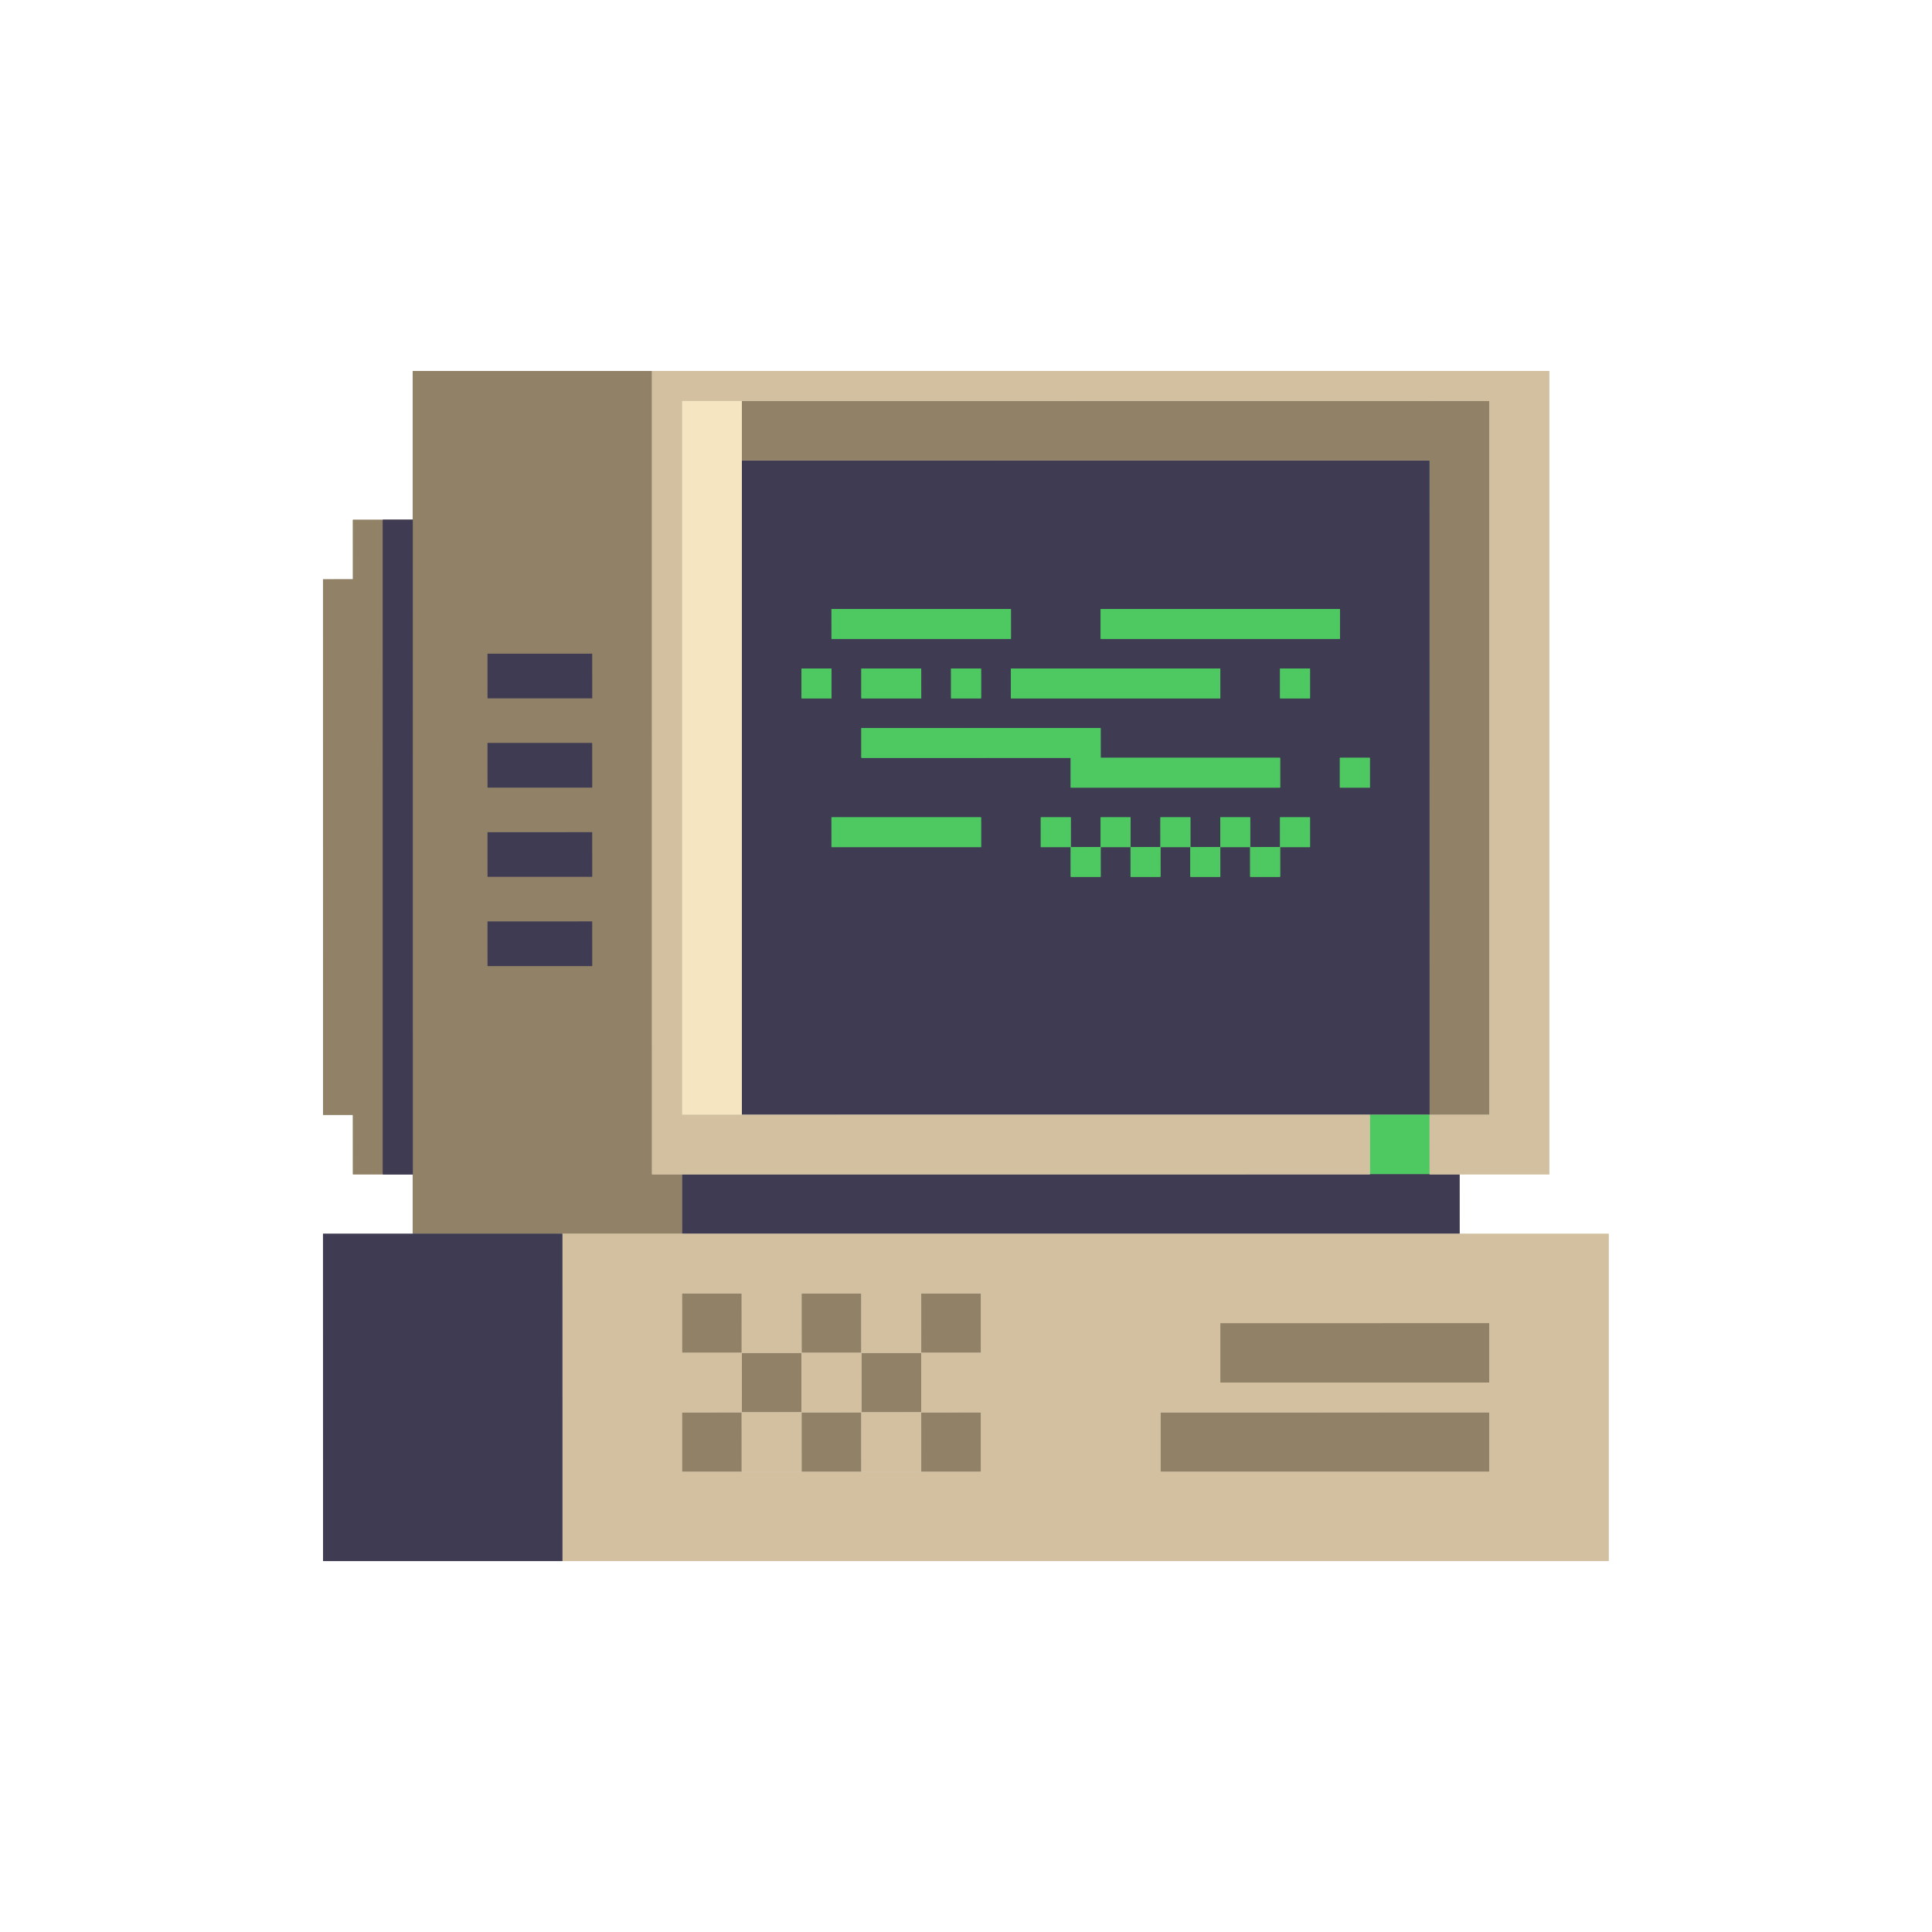 <svg xmlns="http://www.w3.org/2000/svg" xmlns:xlink="http://www.w3.org/1999/xlink" width="500" zoomAndPan="magnify" viewBox="0 0 375 375" height="500" preserveAspectRatio="xMidYMid meet" version="1.0">
<defs>
<clipPath id="68ba6d588b"><path d="M 74 72.016 L 133 72.016 L 133 240 L 74 240 Z M 74 72.016 " clip-rule="nonzero"/></clipPath><clipPath id="a2eab1e46d"><path d="M 126 72.016 L 301 72.016 L 301 228 L 126 228 Z M 126 72.016 " clip-rule="nonzero"/></clipPath><clipPath id="11c6bb78de">
<path d="M 109 239.336 L 312.23 239.336 L 312.23 303.008 L 109 303.008 Z M 109 239.336 " clip-rule="nonzero"/>
</clipPath><clipPath id="68291a3c4e"><path d="M 62.48 100 L 75 100 L 75 228 L 62.48 228 Z M 62.48 100 " clip-rule="nonzero"/></clipPath><clipPath id="678fbf43aa"><path d="M 62.691 239.336 L 109.301 239.336 L 109.301 303.008 L 62.691 303.008 Z M 62.691 239.336 " clip-rule="nonzero"/></clipPath></defs><path fill="#918267" d="M 277.484 216.395 L 277.48 77.801 L 289.098 77.793 L 289.105 216.395 L 277.484 216.395 " fill-opacity="1" fill-rule="nonzero"/><path fill="#918267" d="M 289.098 77.801 L 289.098 216.387 L 277.484 216.387 L 277.484 77.801 L 289.098 77.801 " fill-opacity="1" fill-rule="nonzero"/><path fill="#3e3b53" d="M 143.961 89.348 L 143.969 89.348 L 143.969 216.387 Z M 143.961 89.348 " fill-opacity="1" fill-rule="nonzero"/><path fill="#3e3b53" d="M 277.484 89.34 L 277.484 89.348 L 143.969 89.348 Z M 277.484 89.34 " fill-opacity="1" fill-rule="nonzero"/><path fill="#3e3b53" d="M 277.492 216.398 L 143.969 216.398 L 143.969 89.348 L 277.484 89.348 L 277.492 216.398 " fill-opacity="1" fill-rule="nonzero"/><path fill="#918267" d="M 236.855 268.367 L 236.848 256.812 L 289.098 256.805 L 289.105 268.367 L 236.855 268.367 " fill-opacity="1" fill-rule="nonzero"/><path fill="#918267" d="M 289.098 256.812 L 289.098 268.355 L 236.855 268.355 L 236.855 256.812 L 289.098 256.812 " fill-opacity="1" fill-rule="nonzero"/><path fill="#918267" d="M 225.242 285.691 L 225.238 274.133 L 289.098 274.121 L 289.105 285.691 L 225.242 285.691 " fill-opacity="1" fill-rule="nonzero"/><path fill="#918267" d="M 289.098 274.133 L 289.098 285.684 L 225.242 285.684 L 225.242 274.133 L 289.098 274.133 " fill-opacity="1" fill-rule="nonzero"/><path fill="#918267" d="M 178.805 285.691 L 178.797 274.133 L 190.418 274.121 L 190.422 285.691 L 178.805 285.691 " fill-opacity="1" fill-rule="nonzero"/><path fill="#918267" d="M 190.418 274.133 L 190.418 285.684 L 178.805 285.684 L 178.805 274.133 L 190.418 274.133 " fill-opacity="1" fill-rule="nonzero"/><path fill="#918267" d="M 178.805 262.59 L 178.797 251.031 L 190.418 251.027 L 190.422 262.59 L 178.805 262.59 " fill-opacity="1" fill-rule="nonzero"/><path fill="#918267" d="M 190.418 251.031 L 190.418 262.586 L 178.805 262.586 L 178.805 251.031 L 190.418 251.031 " fill-opacity="1" fill-rule="nonzero"/><path fill="#918267" d="M 167.191 274.137 L 167.188 262.586 L 178.805 262.574 L 178.809 274.137 L 167.191 274.137 " fill-opacity="1" fill-rule="nonzero"/><path fill="#918267" d="M 178.805 262.586 L 178.805 274.133 L 167.191 274.133 L 167.191 262.586 L 178.805 262.586 " fill-opacity="1" fill-rule="nonzero"/><path fill="#918267" d="M 155.578 285.691 L 155.574 274.133 L 167.191 274.121 L 167.199 285.691 L 155.578 285.691 " fill-opacity="1" fill-rule="nonzero"/><path fill="#918267" d="M 167.191 274.133 L 167.191 285.684 L 155.578 285.684 L 155.578 274.133 L 167.191 274.133 " fill-opacity="1" fill-rule="nonzero"/><path fill="#918267" d="M 155.578 262.59 L 155.574 251.031 L 167.191 251.027 L 167.199 262.59 L 155.578 262.59 " fill-opacity="1" fill-rule="nonzero"/><path fill="#918267" d="M 167.191 251.031 L 167.191 262.586 L 155.578 262.586 L 155.578 251.031 L 167.191 251.031 " fill-opacity="1" fill-rule="nonzero"/><path fill="#4ec861" d="M 155.578 135.555 L 155.574 129.773 L 161.391 129.762 L 161.395 135.555 L 155.578 135.555 " fill-opacity="1" fill-rule="nonzero"/><path fill="#4ec861" d="M 161.391 135.543 L 155.578 135.543 L 155.578 129.773 L 161.391 129.773 L 161.391 135.543 " fill-opacity="1" fill-rule="nonzero"/><path fill="#4ec861" d="M 161.391 124 L 161.383 118.219 L 196.219 118.215 L 196.227 124 L 161.391 124 " fill-opacity="1" fill-rule="nonzero"/><path fill="#4ec861" d="M 161.391 123.992 L 161.391 118.219 L 196.219 118.219 L 196.219 123.992 L 161.391 123.992 " fill-opacity="1" fill-rule="nonzero"/><path fill="#4ec861" d="M 167.191 135.555 L 167.188 129.773 L 178.805 129.762 L 178.809 135.555 L 167.191 135.555 " fill-opacity="1" fill-rule="nonzero"/><path fill="#4ec861" d="M 178.805 129.773 L 178.805 135.543 L 167.191 135.543 L 167.191 129.773 L 178.805 129.773 " fill-opacity="1" fill-rule="nonzero"/><path fill="#4ec861" d="M 196.219 135.555 L 196.211 129.773 L 236.855 129.762 L 236.863 135.555 L 196.219 135.555 " fill-opacity="1" fill-rule="nonzero"/><path fill="#4ec861" d="M 196.219 129.773 L 236.855 129.773 L 236.855 135.543 L 196.219 135.543 L 196.219 129.773 " fill-opacity="1" fill-rule="nonzero"/><path fill="#4ec861" d="M 207.828 152.879 L 207.824 147.09 L 167.191 147.102 L 167.188 141.32 L 213.633 141.309 L 213.641 147.09 L 248.465 147.086 L 248.473 152.879 L 207.828 152.879 " fill-opacity="1" fill-rule="nonzero"/><path fill="#4ec861" d="M 167.191 147.09 L 167.191 141.32 L 213.633 141.32 L 213.633 147.09 L 248.465 147.09 L 248.465 152.871 L 207.828 152.871 L 207.828 147.09 L 167.191 147.09 " fill-opacity="1" fill-rule="nonzero"/><path fill="#4ec861" d="M 219.441 170.195 L 219.434 164.418 L 225.242 164.41 L 225.25 170.195 L 219.441 170.195 " fill-opacity="1" fill-rule="nonzero"/><path fill="#4ec861" d="M 219.441 164.418 L 225.242 164.418 L 225.242 170.188 L 219.441 170.188 L 219.441 164.418 " fill-opacity="1" fill-rule="nonzero"/><path fill="#4ec861" d="M 225.242 164.426 L 225.238 158.645 L 231.047 158.637 L 231.055 164.426 L 225.242 164.426 " fill-opacity="1" fill-rule="nonzero"/><path fill="#4ec861" d="M 231.047 158.645 L 231.047 164.418 L 225.242 164.418 L 225.242 158.645 L 231.047 158.645 " fill-opacity="1" fill-rule="nonzero"/><path fill="#4ec861" d="M 236.855 164.426 L 236.848 158.645 L 242.656 158.637 L 242.664 164.426 L 236.855 164.426 " fill-opacity="1" fill-rule="nonzero"/><path fill="#4ec861" d="M 242.656 158.645 L 242.656 164.418 L 236.855 164.418 L 236.855 158.645 L 242.656 158.645 " fill-opacity="1" fill-rule="nonzero"/><path fill="#4ec861" d="M 242.656 170.195 L 242.652 164.418 L 248.465 164.41 L 248.473 170.195 L 242.656 170.195 " fill-opacity="1" fill-rule="nonzero"/><path fill="#4ec861" d="M 242.656 164.418 L 248.465 164.418 L 248.465 170.188 L 242.656 170.188 L 242.656 164.418 " fill-opacity="1" fill-rule="nonzero"/><path fill="#4ec861" d="M 184.605 135.555 L 184.602 129.773 L 190.418 129.762 L 190.422 135.555 L 184.605 135.555 " fill-opacity="1" fill-rule="nonzero"/><path fill="#4ec861" d="M 184.605 129.773 L 190.418 129.773 L 190.418 135.543 L 184.605 135.543 L 184.605 129.773 " fill-opacity="1" fill-rule="nonzero"/><path fill="#4ec861" d="M 248.465 135.555 L 248.457 129.773 L 254.27 129.762 L 254.277 135.555 L 248.465 135.555 " fill-opacity="1" fill-rule="nonzero"/><path fill="#4ec861" d="M 248.465 129.773 L 254.27 129.773 L 254.27 135.543 L 248.465 135.543 L 248.465 129.773 " fill-opacity="1" fill-rule="nonzero"/><path fill="#4ec861" d="M 213.633 124 L 213.625 118.219 L 260.07 118.215 L 260.082 124 L 213.633 124 " fill-opacity="1" fill-rule="nonzero"/><path fill="#4ec861" d="M 260.07 123.992 L 213.633 123.992 L 213.633 118.219 L 260.07 118.219 L 260.07 123.992 " fill-opacity="1" fill-rule="nonzero"/><path fill="#4ec861" d="M 265.879 227.941 L 265.875 216.387 L 277.484 216.379 L 277.496 227.941 L 265.879 227.941 " fill-opacity="1" fill-rule="nonzero"/><path fill="#4ec861" d="M 277.484 216.387 L 277.484 227.934 L 265.879 227.934 L 265.879 216.387 L 277.484 216.387 " fill-opacity="1" fill-rule="nonzero"/><path fill="#4ec861" d="M 202.02 164.426 L 202.016 158.645 L 207.828 158.637 L 207.836 164.426 L 202.02 164.426 " fill-opacity="1" fill-rule="nonzero"/><path fill="#4ec861" d="M 207.828 158.645 L 207.828 164.418 L 202.02 164.418 L 202.02 158.645 L 207.828 158.645 " fill-opacity="1" fill-rule="nonzero"/><path fill="#4ec861" d="M 161.391 164.426 L 161.383 158.645 L 190.418 158.637 L 190.422 164.426 L 161.391 164.426 " fill-opacity="1" fill-rule="nonzero"/><path fill="#4ec861" d="M 190.418 158.645 L 190.418 164.418 L 161.391 164.418 L 161.391 158.645 L 190.418 158.645 " fill-opacity="1" fill-rule="nonzero"/><path fill="#4ec861" d="M 207.828 170.195 L 207.824 164.418 L 213.633 164.41 L 213.641 170.195 L 207.828 170.195 " fill-opacity="1" fill-rule="nonzero"/><path fill="#4ec861" d="M 207.828 164.418 L 213.633 164.418 L 213.633 170.188 L 207.828 170.188 L 207.828 164.418 " fill-opacity="1" fill-rule="nonzero"/><path fill="#4ec861" d="M 248.465 164.426 L 248.457 158.645 L 254.27 158.637 L 254.277 164.426 L 248.465 164.426 " fill-opacity="1" fill-rule="nonzero"/><path fill="#4ec861" d="M 248.465 158.645 L 254.27 158.645 L 254.27 164.418 L 248.465 164.418 L 248.465 158.645 " fill-opacity="1" fill-rule="nonzero"/><path fill="#4ec861" d="M 260.07 152.879 L 260.066 147.09 L 265.879 147.086 L 265.887 152.879 L 260.07 152.879 " fill-opacity="1" fill-rule="nonzero"/><path fill="#4ec861" d="M 265.879 152.871 L 260.07 152.871 L 260.07 147.09 L 265.879 147.09 L 265.879 152.871 " fill-opacity="1" fill-rule="nonzero"/><path fill="#4ec861" d="M 231.047 170.195 L 231.039 164.418 L 236.855 164.41 L 236.863 170.195 L 231.047 170.195 " fill-opacity="1" fill-rule="nonzero"/><path fill="#4ec861" d="M 231.047 164.418 L 236.855 164.418 L 236.855 170.188 L 231.047 170.188 L 231.047 164.418 " fill-opacity="1" fill-rule="nonzero"/><path fill="#4ec861" d="M 213.633 164.426 L 213.625 158.645 L 219.441 158.637 L 219.449 164.426 L 213.633 164.426 " fill-opacity="1" fill-rule="nonzero"/><path fill="#4ec861" d="M 219.441 158.645 L 219.441 164.418 L 213.633 164.418 L 213.633 158.645 L 219.441 158.645 " fill-opacity="1" fill-rule="nonzero"/><path fill="#918267" d="M 143.969 274.137 L 143.961 262.586 L 155.578 262.574 L 155.59 274.137 L 143.969 274.137 " fill-opacity="1" fill-rule="nonzero"/><path fill="#918267" d="M 155.578 262.586 L 155.578 274.133 L 143.969 274.133 L 143.969 262.586 L 155.578 262.586 " fill-opacity="1" fill-rule="nonzero"/><path fill="#918267" d="M 143.969 89.355 L 143.961 77.801 L 277.484 77.793 L 277.496 89.355 L 143.969 89.355 " fill-opacity="1" fill-rule="nonzero"/><path fill="#918267" d="M 277.484 77.801 L 277.484 89.348 L 143.969 89.348 L 143.969 77.801 L 277.484 77.801 " fill-opacity="1" fill-rule="nonzero"/><path fill="#918267" d="M 132.363 285.691 L 132.355 274.133 L 143.969 274.121 L 143.977 285.691 L 132.363 285.691 " fill-opacity="1" fill-rule="nonzero"/><path fill="#918267" d="M 143.969 274.133 L 143.969 285.684 L 132.363 285.684 L 132.363 274.133 L 143.969 274.133 " fill-opacity="1" fill-rule="nonzero"/><path fill="#918267" d="M 132.363 262.59 L 132.355 251.031 L 143.969 251.027 L 143.977 262.59 L 132.363 262.59 " fill-opacity="1" fill-rule="nonzero"/><path fill="#918267" d="M 143.969 251.031 L 143.969 262.586 L 132.363 262.586 L 132.363 251.031 L 143.969 251.031 " fill-opacity="1" fill-rule="nonzero"/><path fill="#3e3b53" d="M 132.363 239.492 L 132.355 227.934 L 283.293 227.926 L 283.301 239.492 L 132.363 239.492 " fill-opacity="1" fill-rule="nonzero"/><path fill="#3e3b53" d="M 283.293 227.934 L 283.293 239.484 L 132.363 239.484 L 132.363 227.934 L 283.293 227.934 " fill-opacity="1" fill-rule="nonzero"/><path fill="#f5e5c1" d="M 132.363 216.395 L 132.355 77.801 L 143.969 77.793 L 143.977 216.395 L 132.363 216.395 " fill-opacity="1" fill-rule="nonzero"/><path fill="#f5e5c1" d="M 143.969 77.801 L 143.969 216.387 L 132.363 216.387 L 132.363 77.801 L 143.969 77.801 " fill-opacity="1" fill-rule="nonzero"/><g clip-path="url(#68ba6d588b)"><path fill="#918267" d="M 80.113 239.492 L 80.109 227.934 L 74.312 227.941 L 74.305 100.895 L 80.113 100.887 L 80.109 72.023 L 126.555 72.016 L 126.562 227.934 L 132.363 227.926 L 132.371 239.492 L 80.113 239.492 " fill-opacity="1" fill-rule="nonzero"/><path fill="#918267" d="M 132.363 227.934 L 132.363 239.484 L 80.113 239.484 L 80.113 227.934 L 74.312 227.934 L 74.312 100.895 L 80.113 100.895 L 80.113 72.023 L 126.555 72.023 L 126.555 227.934 L 132.363 227.934 " fill-opacity="1" fill-rule="nonzero"/></g><g clip-path="url(#a2eab1e46d)"><path fill="#d2c0a1" d="M 277.484 227.941 L 277.48 216.387 L 289.098 216.379 L 289.09 77.801 L 132.363 77.809 L 132.371 216.387 L 265.879 216.379 L 265.887 227.934 L 126.555 227.941 L 126.547 72.023 L 300.707 72.016 L 300.719 227.941 L 277.484 227.941 " fill-opacity="1" fill-rule="nonzero"/><path fill="#d2c0a1" d="M 300.707 72.023 L 300.707 227.934 L 277.484 227.934 L 277.484 216.387 L 289.098 216.387 L 289.098 77.801 L 132.363 77.801 L 132.363 216.387 L 265.879 216.387 L 265.879 227.934 L 126.555 227.934 L 126.555 72.023 L 300.707 72.023 " fill-opacity="1" fill-rule="nonzero"/></g><g clip-path="url(#11c6bb78de)"><path fill="#d2c0a1" d="M 190.418 262.574 L 190.406 251.031 L 178.805 251.039 L 178.809 262.574 Z M 132.363 251.039 L 132.371 262.586 L 143.969 262.574 L 143.961 251.031 Z M 236.863 268.355 L 289.098 268.352 L 289.09 256.812 L 236.863 256.82 Z M 132.371 285.684 L 190.418 285.676 L 190.406 274.133 L 178.805 274.137 L 178.797 262.586 L 167.191 262.59 L 167.188 251.031 L 155.578 251.039 L 155.59 262.586 L 143.969 262.59 L 143.977 274.133 L 132.371 274.137 Z M 225.25 285.684 L 289.098 285.676 L 289.09 274.133 L 225.25 274.137 Z M 109.141 303.008 L 109.133 239.484 L 312.32 239.48 L 312.328 303.008 L 109.141 303.008 " fill-opacity="1" fill-rule="nonzero"/><path fill="#d2c0a1" d="M 289.098 268.355 L 236.855 268.355 L 236.855 256.812 L 289.098 256.812 Z M 289.098 285.684 L 225.242 285.684 L 225.242 274.133 L 289.098 274.133 Z M 190.418 262.586 L 178.805 262.586 L 178.805 274.133 L 190.418 274.133 L 190.418 285.684 L 132.363 285.684 L 132.363 274.133 L 143.969 274.133 L 143.969 262.586 L 132.363 262.586 L 132.363 251.031 L 143.969 251.031 L 143.969 262.586 L 155.578 262.586 L 155.578 251.031 L 167.191 251.031 L 167.191 262.586 L 178.805 262.586 L 178.805 251.031 L 190.418 251.031 Z M 109.141 239.484 L 109.141 303.004 L 312.32 303.004 L 312.32 239.484 L 109.141 239.484 " fill-opacity="1" fill-rule="nonzero"/></g><path fill="#d2c0a1" d="M 167.191 285.691 L 167.188 274.133 L 178.805 274.121 L 178.809 285.691 L 167.191 285.691 " fill-opacity="1" fill-rule="nonzero"/><path fill="#d2c0a1" d="M 178.805 274.133 L 178.805 285.684 L 167.191 285.684 L 167.191 274.133 L 178.805 274.133 " fill-opacity="1" fill-rule="nonzero"/><path fill="#d2c0a1" d="M 143.969 285.691 L 143.961 274.133 L 155.578 274.121 L 155.59 285.691 L 143.969 285.691 " fill-opacity="1" fill-rule="nonzero"/><path fill="#d2c0a1" d="M 155.578 274.133 L 155.578 285.684 L 143.969 285.684 L 143.969 274.133 L 155.578 274.133 " fill-opacity="1" fill-rule="nonzero"/><path fill="#d2c0a1" d="M 155.578 274.137 L 155.574 262.586 L 167.191 262.574 L 167.199 274.137 L 155.578 274.137 " fill-opacity="1" fill-rule="nonzero"/><path fill="#d2c0a1" d="M 167.191 262.586 L 167.191 274.133 L 155.578 274.133 L 155.578 262.586 L 167.191 262.586 " fill-opacity="1" fill-rule="nonzero"/><g clip-path="url(#68291a3c4e)"><path fill="#918267" d="M 68.504 227.941 L 68.496 216.387 L 62.703 216.395 L 62.691 112.449 L 68.504 112.438 L 68.496 100.895 L 74.312 100.887 L 74.32 227.941 L 68.504 227.941 " fill-opacity="1" fill-rule="nonzero"/><path fill="#918267" d="M 74.312 100.895 L 74.312 227.934 L 68.504 227.934 L 68.504 216.387 L 62.703 216.387 L 62.703 112.449 L 68.504 112.449 L 68.504 100.895 L 74.312 100.895 " fill-opacity="1" fill-rule="nonzero"/></g><path fill="#3e3b53" d="M 74.312 227.941 L 74.305 100.895 L 80.113 100.887 L 80.121 227.941 L 74.312 227.941 " fill-opacity="1" fill-rule="nonzero"/><path fill="#3e3b53" d="M 80.113 227.934 L 74.312 227.934 L 74.312 100.895 L 80.113 100.895 L 80.113 227.934 " fill-opacity="1" fill-rule="nonzero"/><g clip-path="url(#678fbf43aa)"><path fill="#3e3b53" d="M 62.703 303.008 L 62.691 239.484 L 109.141 239.48 L 109.148 303.008 L 62.703 303.008 " fill-opacity="1" fill-rule="nonzero"/><path fill="#3e3b53" d="M 109.141 239.484 L 109.141 303.004 L 62.703 303.004 L 62.703 239.484 L 109.141 239.484 " fill-opacity="1" fill-rule="nonzero"/></g><path fill="#3e3b53" d="M 114.945 178.852 L 114.953 187.523 L 94.629 187.523 L 94.629 187.516 L 94.621 178.852 L 94.629 178.852 L 114.945 178.844 L 114.945 178.852 " fill-opacity="1" fill-rule="nonzero"/><path fill="#3e3b53" d="M 114.945 161.531 L 114.953 170.195 L 94.629 170.195 L 94.629 170.188 L 94.621 161.531 L 94.629 161.531 L 114.945 161.523 L 114.945 161.531 " fill-opacity="1" fill-rule="nonzero"/><path fill="#3e3b53" d="M 114.945 144.203 L 114.953 152.875 L 94.629 152.875 L 94.629 152.867 L 94.621 144.203 L 94.629 144.203 L 114.945 144.195 L 114.945 144.203 " fill-opacity="1" fill-rule="nonzero"/><path fill="#3e3b53" d="M 94.629 135.547 L 94.621 126.883 L 94.629 126.883 L 114.945 126.875 L 114.945 126.883 L 114.953 135.555 L 94.629 135.555 L 94.629 135.547 " fill-opacity="1" fill-rule="nonzero"/></svg>